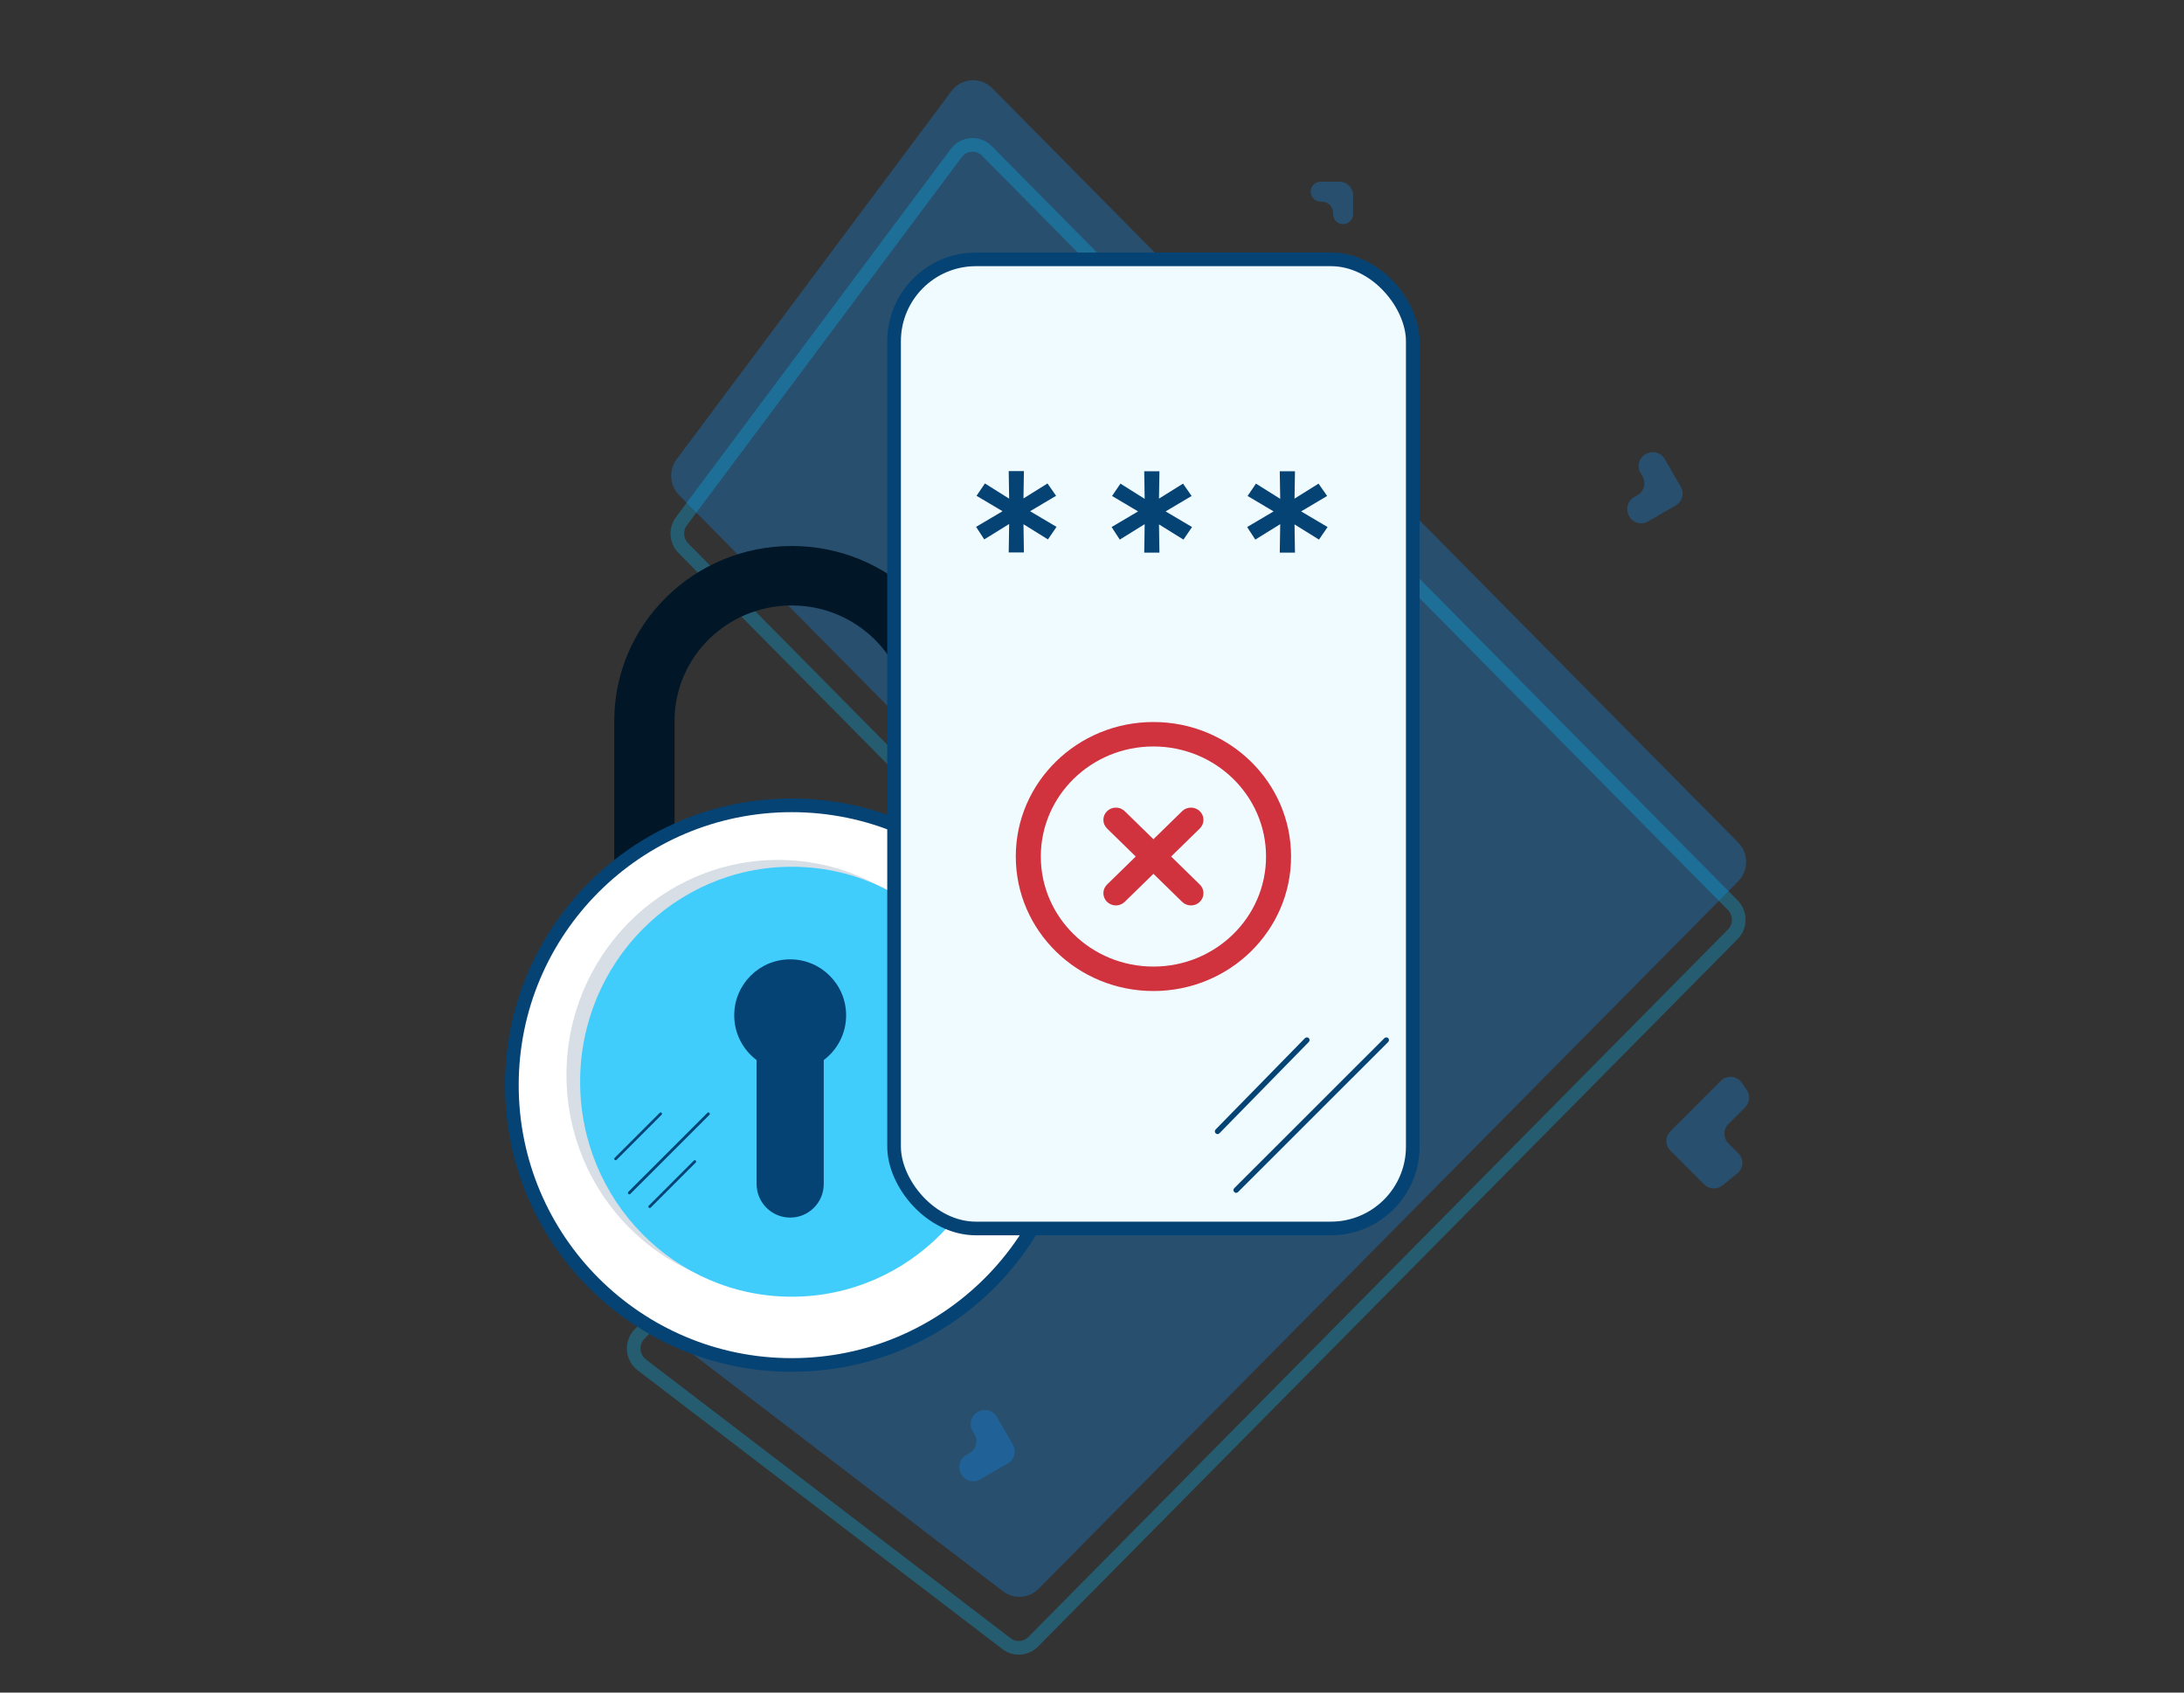 <svg width="320" height="248" viewBox="0 0 320 248" fill="none" xmlns="http://www.w3.org/2000/svg">
<rect x="0" y="0" width="320" height="248" fill="#333333" stroke="none"/>
<path opacity="0.3" d="M254.679 129.137C256.232 127.566 256.232 125.02 254.679 123.449L145.393 12.929C143.685 11.202 140.861 11.4 139.406 13.35L99.142 67.289C97.946 68.89 98.101 71.138 99.504 72.557L149.71 123.329C151.263 124.9 151.263 127.447 149.71 129.018L93.106 186.26C91.399 187.987 91.594 190.841 93.52 192.314L146.962 233.164C148.546 234.375 150.77 234.219 152.173 232.8L254.679 129.137Z" fill="#1090F9"/>
<path opacity="0.3" d="M253.888 132.632C255.053 133.81 255.053 135.72 253.888 136.898L151.383 240.561C150.33 241.626 148.662 241.742 147.474 240.834L94.032 199.984C92.588 198.879 92.441 196.739 93.722 195.444L150.326 138.201C152.267 136.238 152.267 133.054 150.326 131.091L100.119 80.318C99.067 79.254 98.951 77.568 99.848 76.367L140.112 22.428C141.203 20.966 143.321 20.817 144.602 22.113L253.888 132.632Z" stroke="#05BDFB" stroke-width="2"/>
<path opacity="0.3" d="M196.259 26.619C197.364 26.619 198.259 27.514 198.259 28.619L198.259 31.372C198.259 32.262 197.472 32.947 196.59 32.824C195.865 32.723 195.326 32.103 195.326 31.372L195.326 31.183C195.326 30.282 194.596 29.552 193.695 29.552L193.506 29.552C192.615 29.552 191.93 28.765 192.053 27.883C192.154 27.158 192.774 26.619 193.506 26.619L196.259 26.619Z" fill="#1090F9"/>
<path opacity="0.3" d="M246.27 71.322C246.823 72.279 246.495 73.502 245.538 74.054L241.454 76.412C240.403 77.019 239.057 76.557 238.601 75.432L238.561 75.332C238.186 74.407 238.55 73.347 239.414 72.849L239.929 72.551C240.885 71.999 241.213 70.776 240.661 69.819L240.356 69.292C239.749 68.24 240.212 66.894 241.337 66.438L241.437 66.398C242.361 66.023 243.421 66.387 243.92 67.251L246.27 71.322Z" fill="#1090F9"/>
<path opacity="0.3" d="M148.408 211.678C148.96 212.634 148.633 213.857 147.676 214.41L143.592 216.767C142.541 217.375 141.195 216.912 140.739 215.787L140.698 215.687C140.323 214.762 140.688 213.703 141.552 213.204L142.066 212.907C143.023 212.354 143.351 211.131 142.798 210.175L142.494 209.647C141.887 208.595 142.349 207.25 143.475 206.794L143.574 206.753C144.499 206.378 145.559 206.742 146.058 207.607L148.408 211.678Z" fill="#1090F9"/>
<path opacity="0.3" d="M244.742 168.593C243.96 167.812 243.96 166.545 244.742 165.764L252.143 158.363C253.024 157.482 254.487 157.612 255.199 158.635L255.929 159.685C256.482 160.48 256.387 161.557 255.702 162.241L253.247 164.696C252.465 165.478 252.465 166.744 253.247 167.525L254.7 168.979C255.542 169.82 255.467 171.205 254.54 171.951L252.37 173.697C251.574 174.337 250.424 174.275 249.702 173.553L244.742 168.593Z" fill="#1090F9"/>
<path fill-rule="evenodd" clip-rule="evenodd" d="M116 88.715C106.52 88.715 98.835 96.296 98.835 105.648V127H90V105.648C90 91.483 101.641 80 116 80C130.359 80 142 91.483 142 105.648V127H133.165V105.648C133.165 96.296 125.48 88.715 116 88.715Z" fill="#011727"/>
<circle cx="116" cy="159" r="41" fill="white" stroke="#054375" stroke-width="2"/>
<ellipse cx="114" cy="157.5" rx="31" ry="31.5" fill="#D7DEE5"/>
<ellipse cx="116" cy="158.5" rx="31" ry="31.5" fill="#40CDFC"/>
<path fill-rule="evenodd" clip-rule="evenodd" d="M120.695 155.325C122.687 153.83 123.974 151.449 123.974 148.767C123.974 144.239 120.304 140.568 115.776 140.568C111.249 140.568 107.578 144.239 107.578 148.767C107.578 151.449 108.866 153.83 110.858 155.326V173.487C110.858 176.204 113.06 178.406 115.777 178.406C118.493 178.406 120.695 176.204 120.695 173.487V155.325Z" fill="#054375"/>
<rect x="131" y="38" width="76" height="142" rx="12" fill="#F0FBFF" stroke="#054375" stroke-width="2"/>
<path d="M153.544 79.039L149.96 76.811L150.024 80.944H147.796L147.861 76.778L144.212 79.039L143.018 77.198L146.892 74.906L143.082 72.646L144.309 70.837L147.861 73.065L147.796 69.029H150.024L149.96 73.033L153.479 70.837L154.738 72.646L150.928 74.906L154.803 77.198L153.544 79.039Z" fill="#054375"/>
<path d="M173.4 79.064L169.816 76.837L169.881 80.969H167.653L167.717 76.804L164.069 79.064L162.874 77.224L166.749 74.932L162.939 72.671L164.166 70.863L167.717 73.091L167.653 69.055H169.881L169.816 73.059L173.336 70.863L174.595 72.671L170.785 74.932L174.659 77.224L173.4 79.064Z" fill="#054375"/>
<path d="M193.258 79.064L189.675 76.837L189.739 80.969H187.511L187.576 76.804L183.927 79.064L182.733 77.224L186.607 74.932L182.797 72.671L184.024 70.863L187.576 73.091L187.511 69.055H189.739L189.675 73.059L193.194 70.863L194.453 72.671L190.643 74.932L194.518 77.224L193.258 79.064Z" fill="#054375"/>
<path d="M175.796 118.858C176.512 119.558 176.512 120.692 175.796 121.392L171.593 125.5L175.796 129.608C176.512 130.308 176.512 131.442 175.796 132.142C175.08 132.842 173.92 132.842 173.204 132.142L169 128.034L164.796 132.142C164.08 132.842 162.92 132.842 162.204 132.142C161.488 131.442 161.488 130.308 162.204 129.608L166.407 125.5L162.204 121.392C161.488 120.692 161.488 119.558 162.204 118.858C162.92 118.158 164.08 118.158 164.796 118.858L169 122.966L173.204 118.858C173.92 118.158 175.08 118.158 175.796 118.858Z" fill="#D0333D"/>
<path fill-rule="evenodd" clip-rule="evenodd" d="M148.833 125.5C148.833 114.615 157.862 105.792 169 105.792C180.138 105.792 189.167 114.615 189.167 125.5C189.167 136.385 180.138 145.208 169 145.208C157.862 145.208 148.833 136.385 148.833 125.5ZM169 109.375C159.887 109.375 152.5 116.594 152.5 125.5C152.5 134.406 159.887 141.625 169 141.625C178.113 141.625 185.5 134.406 185.5 125.5C185.5 116.594 178.113 109.375 169 109.375Z" fill="#D0333D"/>
<path d="M181.128 174.782C181.032 174.782 180.923 174.741 180.841 174.659C180.691 174.509 180.691 174.249 180.841 174.099L202.842 152.113C202.993 151.962 203.252 151.962 203.402 152.113C203.552 152.263 203.552 152.522 203.402 152.672L181.401 174.659C181.319 174.741 181.223 174.782 181.128 174.782Z" fill="#054375"/>
<path d="M92.21 175C92.16 175 92.102 174.978 92.059 174.935C91.98 174.856 91.98 174.72 92.059 174.641L103.646 163.059C103.725 162.98 103.862 162.98 103.941 163.059C104.02 163.138 104.02 163.275 103.941 163.354L92.354 174.935C92.311 174.978 92.26 175 92.21 175Z" fill="#054375"/>
<path d="M178.399 166.176C178.304 166.176 178.194 166.135 178.113 166.053C177.962 165.903 177.962 165.643 178.113 165.493L191.206 152.113C191.356 151.962 191.616 151.962 191.766 152.113C191.916 152.263 191.916 152.522 191.766 152.672L178.672 166.053C178.59 166.135 178.495 166.176 178.399 166.176Z" fill="#054375"/>
<path d="M90.201 170C90.153 170 90.098 169.98 90.057 169.939C89.981 169.865 89.981 169.737 90.057 169.663L96.661 163.056C96.737 162.981 96.868 162.981 96.943 163.056C97.019 163.13 97.019 163.258 96.943 163.332L90.339 169.939C90.298 169.98 90.249 170 90.201 170Z" fill="#054375"/>
<path d="M95.201 177C95.153 177 95.098 176.98 95.057 176.939C94.981 176.865 94.981 176.737 95.057 176.663L101.661 170.056C101.737 169.981 101.868 169.981 101.943 170.056C102.019 170.13 102.019 170.258 101.943 170.332L95.339 176.939C95.298 176.98 95.249 177 95.201 177Z" fill="#054375"/>
</svg>

